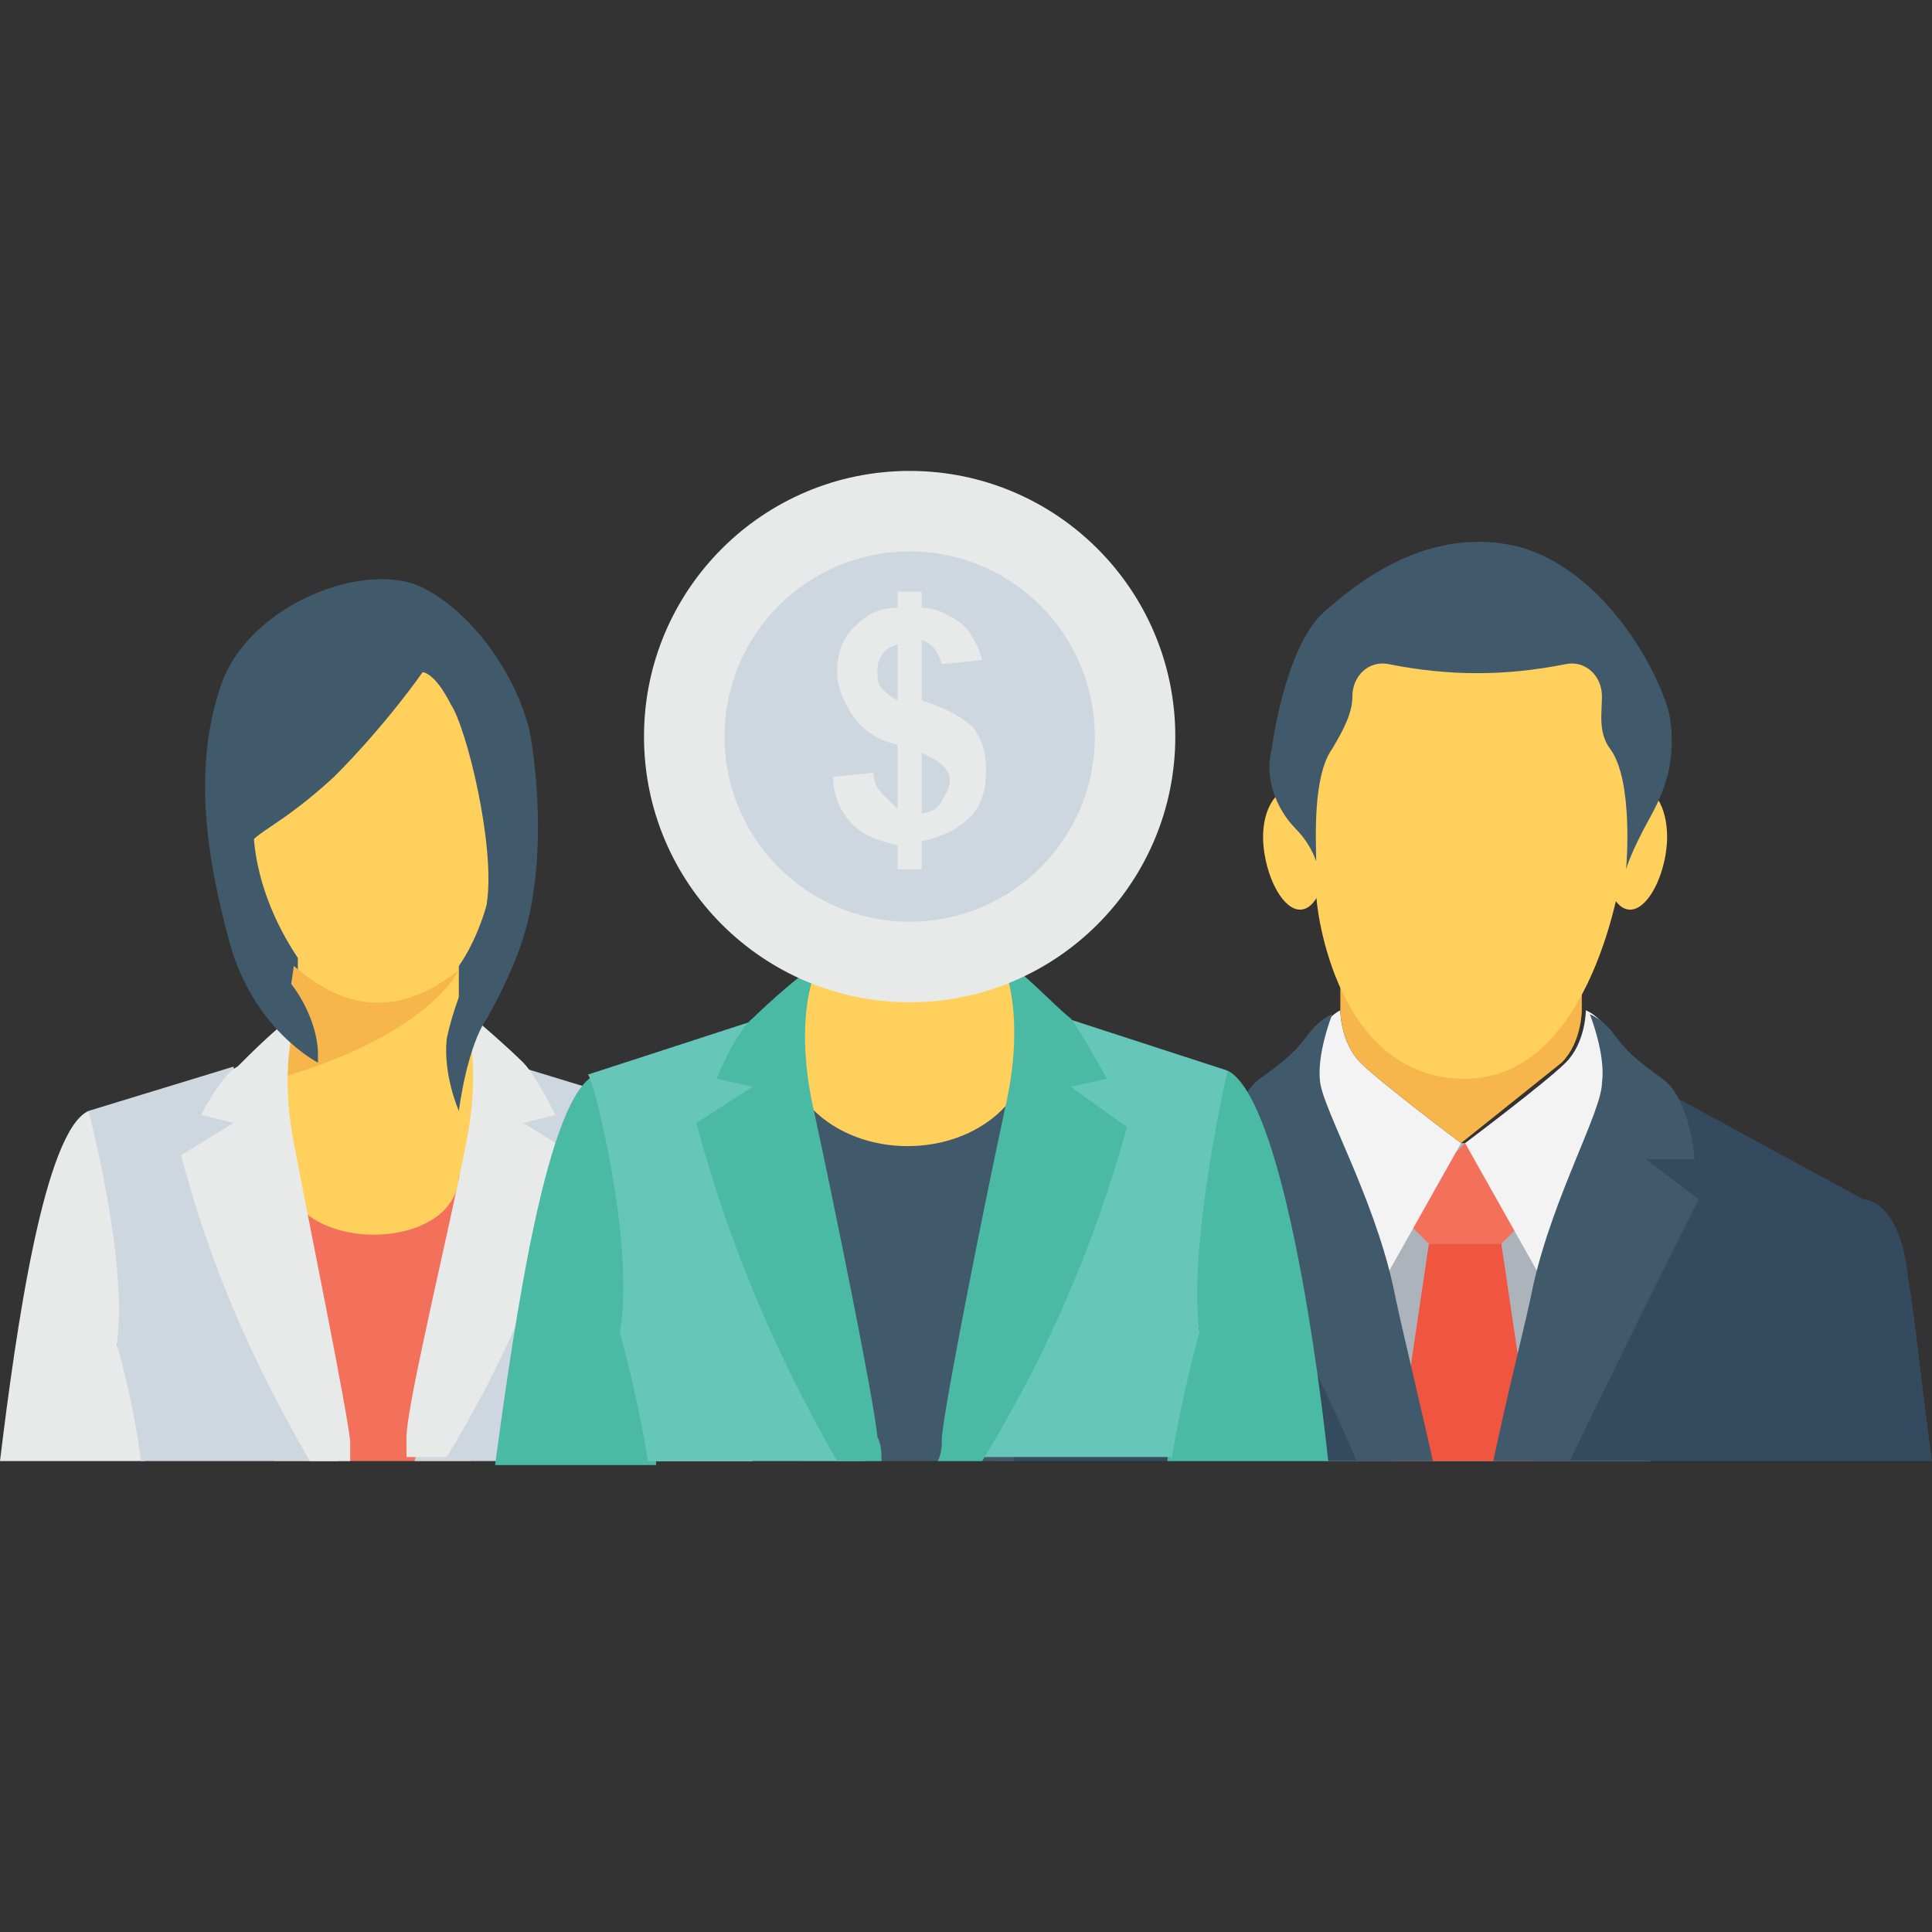<?xml version="1.0" encoding="utf-8"?>
<!-- Generator: Adobe Illustrator 19.0.1, SVG Export Plug-In . SVG Version: 6.00 Build 0)  -->
<svg version="1.1" id="Layer_1" xmlns="http://www.w3.org/2000/svg" xmlns:xlink="http://www.w3.org/1999/xlink" x="0px" y="0px"
	 viewBox="0 0 48 48" style="enable-background:new 0 0 48 48;" xml:space="preserve">
<rect x="0" y="0" width="48" height="48" fill="#333333" stroke="none"/>
<style type="text/css">
	.st0{fill:#415A6B;}
	.st1{fill:#ADB3BA;}
	.st2{fill:#E8EAE9;}
	.st3{fill:#55C0EB;}
	.st4{fill:#F3705A;}
	.st5{fill:#FFFFFF;}
	.st6{fill:#FFD15C;}
	.st7{fill:#344A5E;}
	.st8{fill:#CED6E0;}
	.st9{fill:#F05540;}
	.st10{fill:#F7B64C;}
	.st11{fill:#F3F3F3;}
	.st12{fill:#66C6B9;}
	.st13{fill:#4ABAA5;}
	.st14{fill:#8AD7F8;}
	.st15{fill:none;}
	.st16{fill:#E53D35;}
</style>
<g>
	<g>
		<g>
			<g>
				<g>
					<g>
						<g>
							<g>
								<path class="st0" d="M11.1,25.7c0,0,0.6-0.9,0.9-1.5s0.7-2.8,0.7-2.8l-0.8,0.1C11.8,21.5,11,24.8,11.1,25.7z"/>
							</g>
						</g>
						<g>
							<g>
								<path class="st0" d="M6.7,24.2l0.9,0.6l0.5-2.1L6,20.1C6,20.1,4.5,22.8,6.7,24.2z"/>
							</g>
						</g>
						<g>
							<g>
								<path class="st6" d="M11.4,31.3c0.5-2.4,0.8-4.6,0-6.2l0-1.1c0.9-1.3,1-3.2,1-3.2l-0.6-3.5c0,0-0.4-1.4-1.6-1.3
									s-2.6,0.9-2.6,0.9l-1.3,3.6c0,0-0.1,1.5,1.1,3.3l0,1.2c-0.7,2.1-0.6,4.2,0,6.2H11.4z"/>
							</g>
						</g>
						<g>
							<g>
								<path class="st4" d="M11.7,36.3l-0.3-7.2c0.1,2.1-4.3,2.1-4.3,0l-0.3,7.2H11.7z"/>
							</g>
						</g>
						<g>
							<path class="st10" d="M7.3,24L7.3,24l-0.4,2.8c3.8-1.1,4.5-2.7,4.5-2.7C10,25.2,8.7,25.2,7.3,24z"/>
						</g>
						<g>
							<g>
								<g>
									<path class="st2" d="M15.1,36.3h3.6c-0.4-3.3-1.1-8.2-2.2-8.7l-2.3,5.5l1.6,0.3C15.7,33.4,15.3,34.6,15.1,36.3z"/>
								</g>
							</g>
							<g>
								<g>
									<path class="st8" d="M15.2,36.3c0.3-1.6,0.6-2.9,0.6-2.9c-0.3-2,0.7-5.8,0.7-5.8l-3.6-1.1l-2.6,9.8H15.2z"/>
								</g>
							</g>
							<g>
								<g>
									<path class="st2" d="M10.1,35.7c0,0.2,0,0.3,0,0.5h1c1.4-2.3,2.5-4.8,3.2-7.5l-1.3-0.8l0.8-0.2c0,0-0.5-1-0.8-1.3
										c-0.3-0.3-1.3-1.2-1.5-1.3c0,0,0.5,1.1,0.1,3.2S10.1,34.9,10.1,35.7z"/>
								</g>
							</g>
						</g>
						<g>
							<g>
								<g>
									<path class="st2" d="M3.6,36.3c-0.2-1.7-0.7-2.9-0.7-2.9l1.6-0.3l-2.3-5.5C1.1,28.1,0.4,33,0,36.3H3.6z"/>
								</g>
							</g>
							<g>
								<g>
									<path class="st8" d="M2.9,33.4c0,0,0.4,1.3,0.6,2.9h4.9l-2.6-9.8l-3.6,1.1C2.2,27.6,3.2,31.4,2.9,33.4z"/>
								</g>
							</g>
							<g>
								<g>
									<path class="st2" d="M7.7,36.3h1c0-0.2,0-0.4,0-0.5c-0.1-0.9-1-5.3-1.4-7.4s0.1-3.2,0.1-3.2c-0.3,0.1-1.2,1-1.5,1.3
										C5.5,26.7,5,27.7,5,27.7l0.8,0.2l-1.3,0.8C5.2,31.4,6.3,33.9,7.7,36.3z"/>
								</g>
							</g>
						</g>
						<g>
							<g>
								<path class="st0" d="M10.5,16.7c0,0-0.9,1.3-2.2,2.6c-1.3,1.2-2,1.4-2.1,1.7c-0.1,0.3,0,2.3,1,3.4c0.4,0.5,0.7,1.2,0.7,1.8
									c0,0.1,0,0.1,0,0.2c0,0-1.6-0.8-2.2-3s-0.9-4.4-0.2-6.4s3.6-3.1,5-2.4s2.5,2.5,2.7,3.8c0.2,1.3,0.2,2.5,0.1,3.4
									c-0.1,0.8-0.2,1.7-1.2,3.5c-0.5,0.7-0.7,2.3-0.7,2.3s-0.4-0.9-0.3-1.8c0.3-1.4,0.9-2.1,1-3.4c0.2-1.4-0.5-4.3-0.9-4.9
									C10.8,16.7,10.5,16.7,10.5,16.7z"/>
							</g>
						</g>
					</g>
				</g>
			</g>
			<g>
				<g>
					<polygon class="st1" points="41,36.3 41,28.4 33.6,28.4 32.9,36.3 					"/>
				</g>
				<g>
					<path class="st7" d="M48,36.3H38c1.2-4.4,2.5-8.9,2.5-8.9l1.2-0.1l4.6,2.5h0c0,0,0.9,0,1.1,1.9C47.6,32.9,47.8,34.9,48,36.3z"
						/>
					<path class="st7" d="M32.2,27.4c0,0,1.4,4.4,2.5,8.9h-10c0.2-1.4,0.4-3.4,0.5-4.6c0.2-1.8,1.1-1.9,1.1-1.9h0l4.6-2.5L32.2,27.4
						z"/>
				</g>
				<g>
					<g>
						<polygon class="st4" points="37.3,30.9 38.1,30.1 36.4,28.4 34.7,30.1 35.5,30.9 						"/>
					</g>
					<g>
						<polygon class="st9" points="38.1,36.3 37.3,30.9 35.5,30.9 34.7,36.3 						"/>
					</g>
				</g>
				<g>
					<g>
						<g>
							<g>
								<path class="st11" d="M39.4,25.1c0,0,0,0.8-0.5,1.3c-0.5,0.5-2.5,2-2.5,2l1.8,3.2l2.3-4.8C40.5,26.7,40.1,25.4,39.4,25.1z"
									/>
							</g>
							<g>
								<path class="st0" d="M38.1,31.9c-0.2,1-0.6,2.5-1,4.4H39c0.8-1.7,3.2-6.5,3.2-6.5l-1.3-1l1.2,0c0,0-0.1-1.5-0.8-2
									c-0.7-0.5-0.9-0.7-1.2-1.1c-0.3-0.4-0.6-0.5-0.6-0.5s0.4,1,0.3,1.7C39.8,27.6,38.6,29.7,38.1,31.9z"/>
							</g>
						</g>
					</g>
					<g>
						<g>
							<g>
								<path class="st11" d="M33.3,25.1c0,0,0,0.8,0.5,1.3s2.5,2,2.5,2l-1.8,3.2l-2.3-4.8C32.2,26.7,32.7,25.4,33.3,25.1z"/>
							</g>
							<g>
								<path class="st0" d="M33.7,36.3h1.9c-0.4-1.8-0.8-3.4-1-4.4c-0.5-2.2-1.7-4.3-1.8-5s0.3-1.7,0.3-1.7s-0.3,0.1-0.6,0.5
									c-0.3,0.4-0.5,0.6-1.2,1.1c-0.7,0.5-0.8,2-0.8,2l1.2,0l-1.3,1C30.5,29.8,33,34.5,33.7,36.3z"/>
							</g>
						</g>
					</g>
				</g>
				<g>
					<g>
						<path class="st10" d="M33.3,23.3l0,1.8c0,0,0,0.8,0.5,1.3c0.5,0.5,2.5,2,2.5,2s2-1.6,2.5-2c0.5-0.5,0.5-1.3,0.5-1.3l0-1.8
							H33.3z"/>
					</g>
				</g>
				<g>
					<g>
						<path class="st6" d="M40.3,21.6c0,0-0.7,5.2-3.9,5.2c-3.2,0-3.7-4.2-3.7-4.6c0-0.4-0.5-3.3,0.4-5.2s4.3-2.3,5.7-1.5
							c1.4,0.8,1.8,0.9,1.8,1.9C40.7,18.4,40.6,20.9,40.3,21.6z"/>
					</g>
					<g>
						<g>
							<g>
								<path class="st6" d="M41.4,21.1c-0.1,0.8-0.5,1.5-0.9,1.5s-0.7-0.7-0.6-1.5c0.1-0.8,0.5-1.5,0.9-1.5S41.5,20.3,41.4,21.1z"
									/>
							</g>
						</g>
						<g>
							<g>
								<path class="st6" d="M31.4,21.1c0.1,0.8,0.5,1.5,0.9,1.5c0.4,0,0.7-0.7,0.6-1.5c-0.1-0.8-0.5-1.5-0.9-1.5
									C31.6,19.7,31.3,20.3,31.4,21.1z"/>
							</g>
						</g>
					</g>
					<g>
						<g>
							<path class="st0" d="M41,20.3c-0.5,0.9-0.6,1.3-0.6,1.3s0.2-2.2-0.4-3c-0.3-0.4-0.2-0.9-0.2-1.3c0-0.5-0.4-0.9-0.9-0.8
								c-1.5,0.3-2.9,0.3-4.4,0c-0.5-0.1-0.9,0.3-0.9,0.8c0,0.4-0.2,0.8-0.5,1.3c-0.5,0.7-0.4,2.3-0.4,2.8c-0.1-0.3-0.3-0.6-0.5-0.8
								c-0.5-0.5-0.8-1.3-0.6-2c0,0,0,0,0,0c0.1-0.8,0.5-2.7,1.3-3.4c0.8-0.7,2.6-2.2,4.9-1.6c2.3,0.7,3.6,3.5,3.7,4.3
								C41.6,18.7,41.5,19.4,41,20.3z"/>
						</g>
					</g>
				</g>
			</g>
		</g>
		<g>
			<g>
				<g>
					<g>
						<g>
							<path class="st6" d="M24.9,23h-4.6v0.9c-0.7,2.3-0.7,4.6,0,6.9h4.6c0.6-2.6,0.9-5.1,0-6.9V23z"/>
						</g>
					</g>
					<g>
						<g>
							<path class="st0" d="M25.2,36.3l0.5-10.6c-0.2,3.7-6.1,3.7-6.3,0l0.5,10.6H25.2z"/>
						</g>
					</g>
					<g>
						<g>
							<g>
								<path class="st13" d="M29,36.3h4c-0.4-3.7-1.3-9.1-2.5-9.7l-2.5,6.1l1.8,0.3C29.8,33.1,29.2,34.4,29,36.3z"/>
							</g>
						</g>
						<g>
							<g>
								<path class="st12" d="M29.1,36.3c0.3-1.8,0.7-3.2,0.7-3.2c-0.3-2.2,0.7-6.5,0.7-6.5l-4-1.3l-2.9,10.9H29.1z"/>
							</g>
						</g>
						<g>
							<g>
								<path class="st13" d="M23.4,35.7c0,0.2,0,0.4-0.1,0.6h1.1c1.6-2.6,2.8-5.4,3.6-8.3L26.6,27l0.9-0.2c0,0-0.6-1.1-0.9-1.5
									c-0.4-0.3-1.4-1.4-1.7-1.4c0,0,0.6,1.2,0.1,3.5S23.5,34.7,23.4,35.7z"/>
							</g>
						</g>
					</g>
					<g>
						<g>
							<g>
								<path class="st13" d="M16.3,36.3c-0.2-1.9-0.7-3.2-0.8-3.2l1.8-0.3l-2.5-6.1c-1.2,0.5-2,6-2.5,9.7H16.3z"/>
							</g>
						</g>
						<g>
							<g>
								<path class="st12" d="M15.4,33.1c0,0,0.4,1.4,0.7,3.2h5.4l-2.9-10.9l-4,1.3C14.7,26.6,15.8,30.9,15.4,33.1z"/>
							</g>
						</g>
						<g>
							<g>
								<path class="st13" d="M20.8,36.3h1.1c0-0.2,0-0.4-0.1-0.6c-0.1-1-1.1-5.9-1.6-8.2s0.1-3.5,0.1-3.5C20.1,24,19,25,18.7,25.3
									c-0.4,0.3-0.9,1.5-0.9,1.5l0.9,0.2l-1.4,0.9C18.1,30.9,19.3,33.7,20.8,36.3z"/>
							</g>
						</g>
					</g>
				</g>
			</g>
		</g>
		<g>
			<g>
				<circle class="st2" cx="22.6" cy="18.3" r="6.6"/>
			</g>
			<g>
				<circle class="st8" cx="22.6" cy="18.3" r="4.6"/>
			</g>
			<g>
				<path class="st2" d="M22.3,20.1v-1.6c-0.5-0.1-0.9-0.4-1.1-0.7c-0.2-0.3-0.4-0.7-0.4-1.1c0-0.4,0.1-0.8,0.4-1.1
					c0.3-0.3,0.6-0.5,1.1-0.5v-0.4h0.6v0.4c0.4,0,0.7,0.2,1,0.4c0.2,0.2,0.4,0.5,0.5,0.9l-1,0.1c-0.1-0.3-0.2-0.5-0.5-0.6v1.5
					c0.6,0.2,1,0.4,1.3,0.7c0.2,0.3,0.3,0.6,0.3,1c0,0.5-0.1,0.9-0.4,1.2c-0.3,0.3-0.7,0.5-1.2,0.6v0.7h-0.6V21
					c-0.4-0.1-0.8-0.2-1.1-0.5c-0.3-0.3-0.5-0.7-0.5-1.2l1-0.1c0,0.2,0.1,0.4,0.2,0.5S22.2,20,22.3,20.1z M22.3,16
					c-0.2,0.1-0.3,0.1-0.4,0.3c-0.1,0.1-0.1,0.3-0.1,0.4c0,0.1,0,0.3,0.1,0.4c0.1,0.1,0.2,0.2,0.4,0.3V16z M22.9,20.2
					c0.2,0,0.4-0.1,0.5-0.3s0.2-0.3,0.2-0.5c0-0.2-0.1-0.3-0.2-0.4c-0.1-0.1-0.3-0.2-0.5-0.3V20.2z"/>
			</g>
		</g>
	</g>
</g>
</svg>
